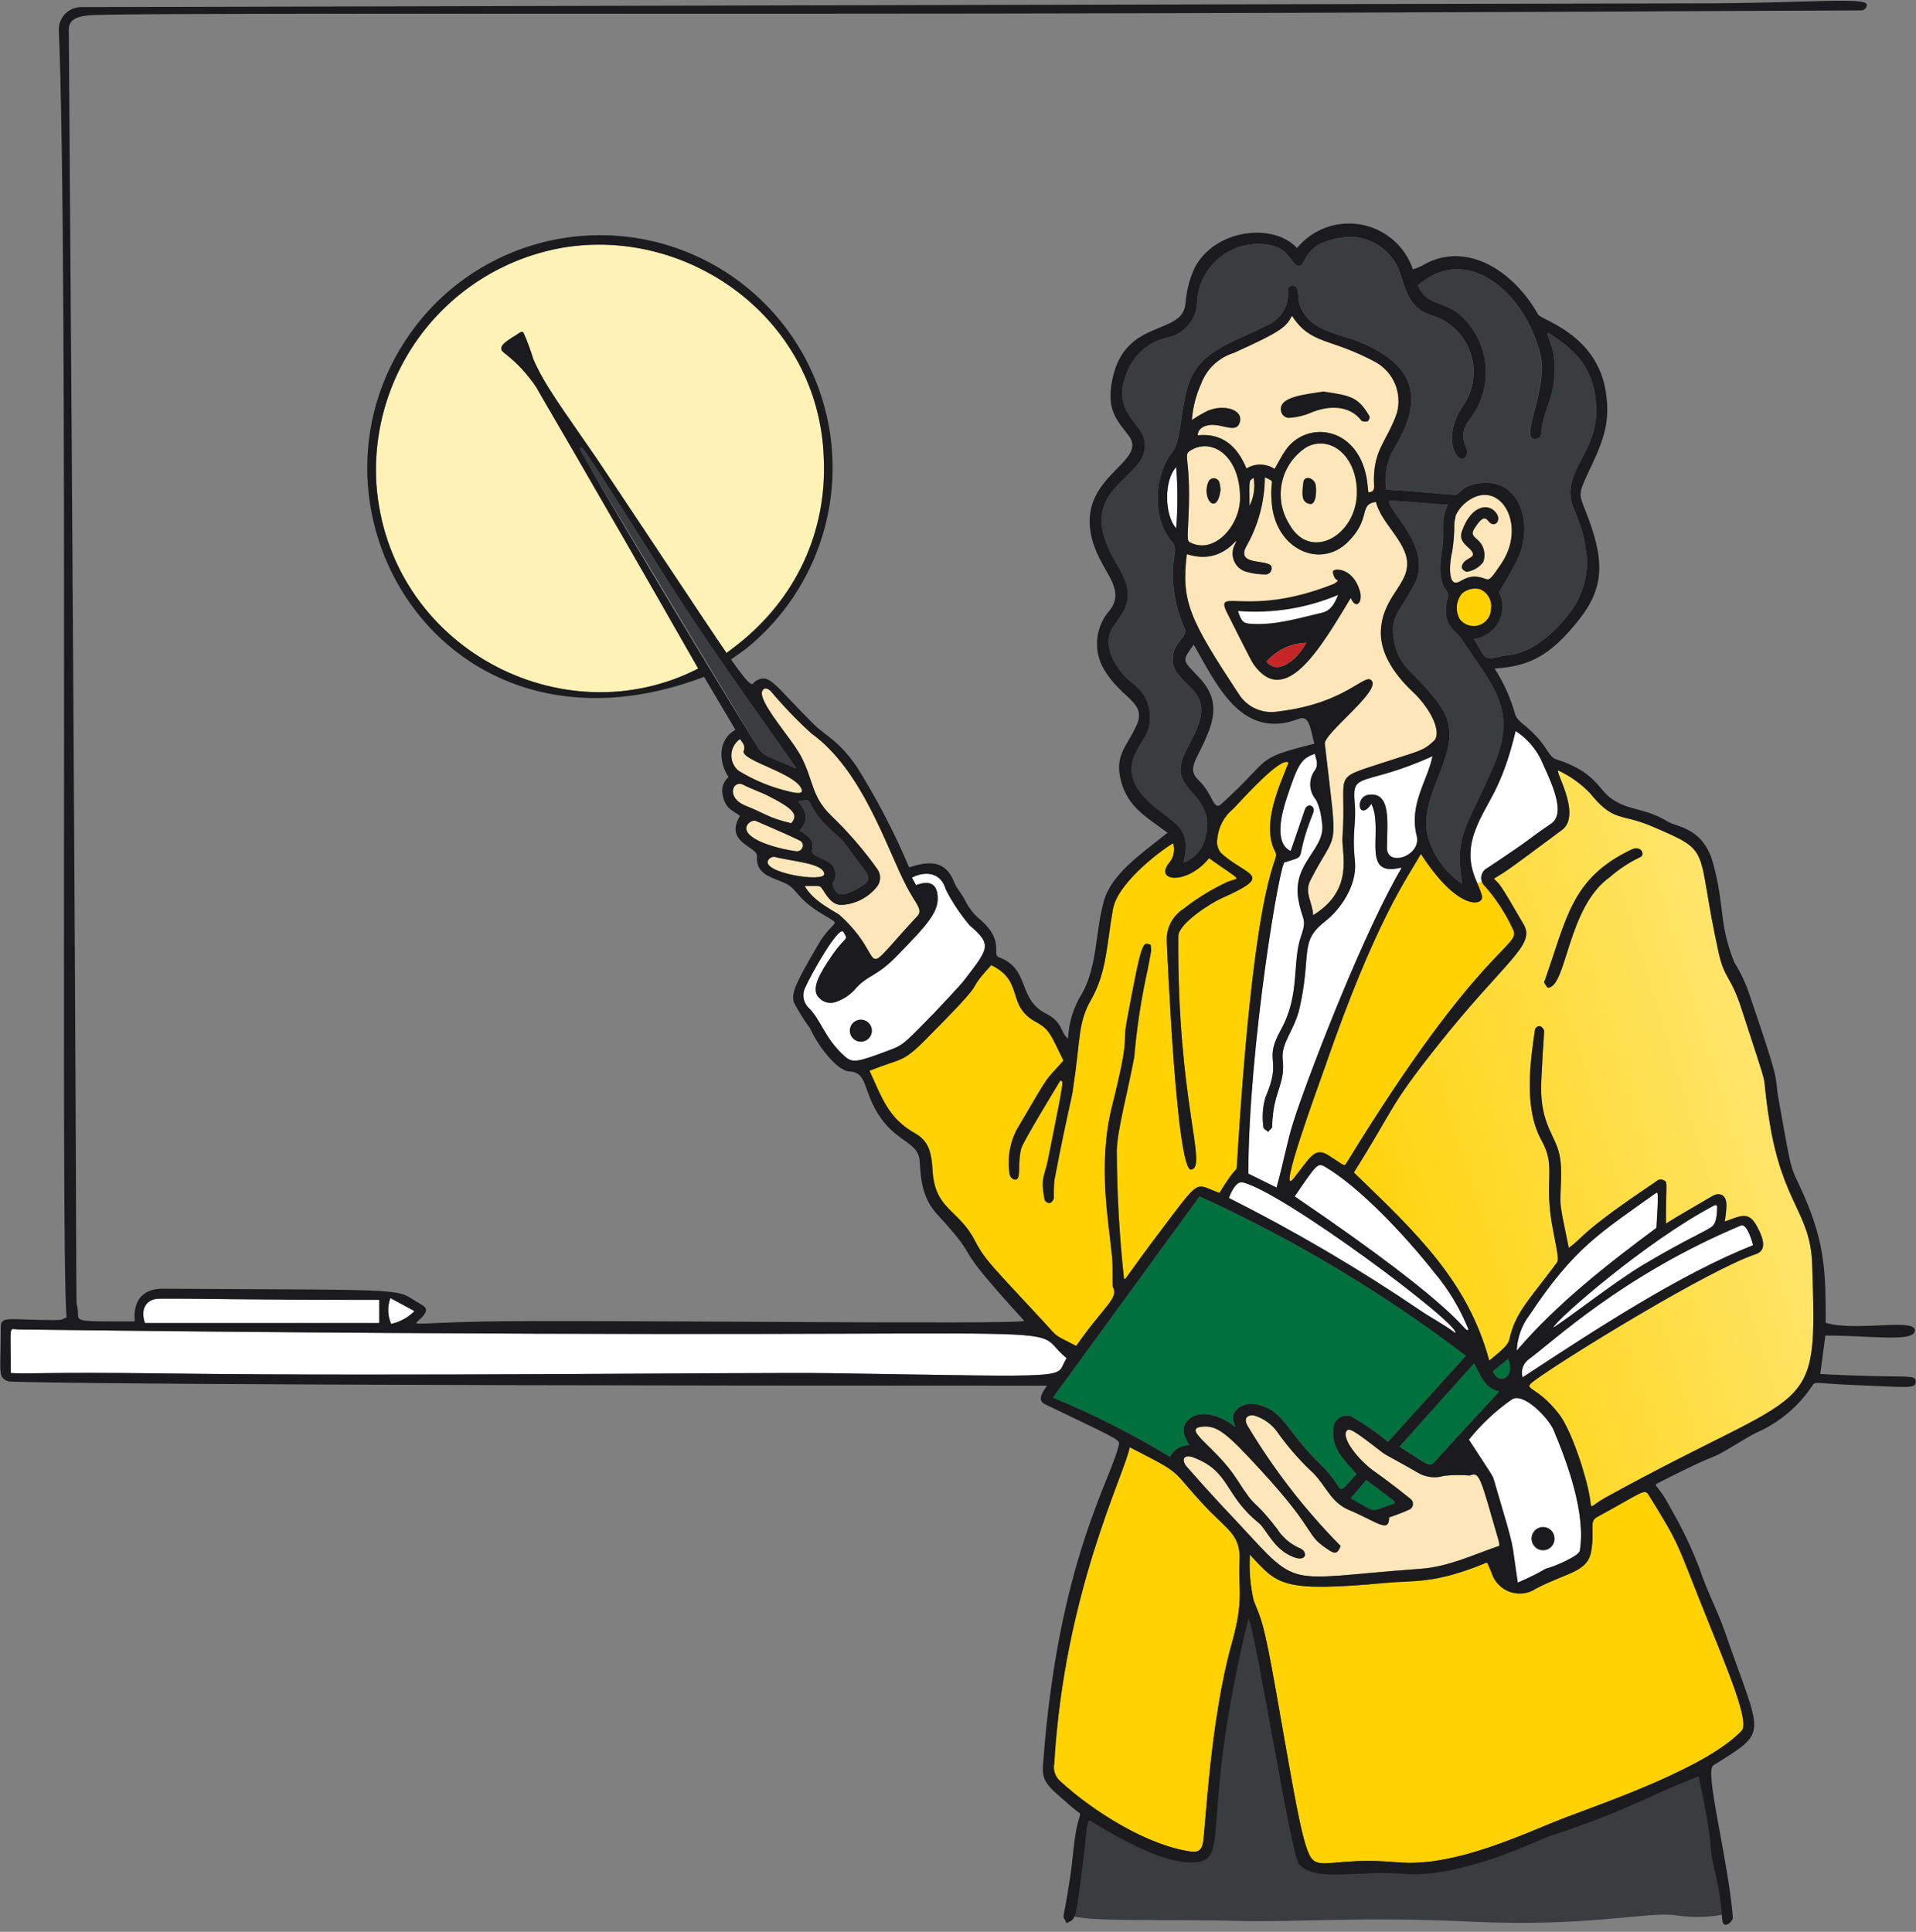 <svg width="240" height="242" viewBox="0 0 240 242" fill="none" xmlns="http://www.w3.org/2000/svg">
  <rect x="0" y="0" width="240" height="242" fill="#808080" stroke="none"/>
  <path d="M136.524 222.61C136.524 222.61 134.114 238.552 134.001 239.698C133.888 240.845 145.7 240.387 154.415 240.616C163.131 240.844 169.898 240.042 184.464 240.731C199.029 241.42 206.592 239.39 209.925 239.928C212.1 240.267 214.317 240.188 216.462 239.698C216.462 239.698 212.219 217.334 212.333 215.725C212.447 214.115 159.692 190.838 151.894 195.655C144.095 200.473 136.524 222.61 136.524 222.61Z" fill="#3B3C3F"/>
  <path d="M51.918 164.238C51.117 165.041 50.102 165.598 48.993 165.843C48.541 164.817 48.506 163.656 48.894 162.605L51.918 164.238Z" fill="white"/>
  <path d="M47.501 162.831V165.736H18.163C17.529 164.007 18.326 162.692 19.931 162.684C24.906 162.641 29.722 162.831 47.501 162.831Z" fill="white"/>
  <path d="M2.336 166.536C145.382 168.265 127.323 164.949 133.611 170.133C131.911 172.711 136.147 172.51 103.958 172.014C94.6 171.871 50.878 172.449 20.76 172.049C5.021 171.839 3.636 172.159 1.352 171.994C1.358 165.614 1.032 166.523 2.336 166.536Z" fill="white"/>
  <path d="M103.187 57.367C102.582 39.862 86.206 28.389 70.518 31.022C63.654 32.215 57.473 35.9 53.16 41.371C48.848 46.841 46.708 53.712 47.151 60.665C48.642 81.099 70.49 92.467 87.456 83.75C73.022 58.413 67.651 49.43 67.21 48.57C66.095 46.876 64.7 45.384 63.085 44.158C62.264 43.459 63.251 42.842 64.549 42.035C64.946 41.789 65.331 41.409 65.563 41.654C66.048 42.745 66.464 43.866 66.809 45.009C68.234 48.276 70.324 51.005 74.684 57.354C76.114 59.43 88.621 78.346 91.016 81.814C99.242 75.662 103.54 67.584 103.187 57.367Z" fill="#FFF2B7"/>
  <path d="M171.134 185.389C175.136 188.408 174.708 187.998 174.686 188.334C171.417 189.417 172.667 189.614 169.195 187.691L171.134 185.389Z" fill="#00703F"/>
  <path d="M188.916 170.215C189.893 172.625 187.647 173.614 187.013 171.765C187.659 171.236 188.256 170.753 188.916 170.215Z" fill="#00703F"/>
  <path d="M184.655 170.766C185.433 172.161 185.811 173.81 187.795 174.317C187.041 175.116 181.792 180.78 179.822 182.991C179.019 183.893 179.071 183.599 175.3 181.215L184.655 170.766Z" fill="#00703F"/>
  <path d="M183.628 169.842L173.861 180.632C172.449 179.437 170.926 178.38 169.313 177.476C169.072 177.375 168.81 177.333 168.549 177.352C168.289 177.372 168.037 177.453 167.813 177.589C167.591 177.726 167.404 177.913 167.267 178.135C167.131 178.359 167.05 178.611 167.029 178.871C166.783 181.472 168.12 182.578 169.925 184.659C167.008 187.781 168.828 186.742 165.438 183.48C160.987 179.198 160.852 176.551 157.223 175.899C155.681 175.621 153.917 176.804 154.596 178.28C154.992 179.141 154.544 178.51 153.545 177.962C149.827 175.923 147.632 178.181 148.426 179.948C148.576 180.282 148.752 180.605 148.976 181.049C148.477 181.037 147.986 181.167 147.559 181.424C147.132 181.681 146.787 182.055 146.565 182.502C141.867 179.661 136.961 177.181 131.888 175.081L150.258 149.873C162.089 155.269 173.282 161.967 183.628 169.842Z" fill="#00703F"/>
  <path d="M194.609 179.144C196.395 183.379 198.668 189.728 197.886 194.26C197.771 194.92 194.728 196.212 193.954 196.406C193.18 196.601 193.688 196.669 190.12 198.246C189.195 192.264 190.013 195.171 187.093 185.263C186.973 184.856 186.897 184.792 183.996 180.341C185.517 178.437 187.303 176.758 189.298 175.356C190.727 174.239 193.973 177.633 194.609 179.144ZM194.718 192.637C194.693 192.257 194.519 191.903 194.234 191.651C193.949 191.399 193.575 191.271 193.196 191.293C193.008 191.305 192.824 191.354 192.654 191.437C192.485 191.52 192.334 191.635 192.209 191.776C192.085 191.918 191.989 192.082 191.928 192.261C191.867 192.439 191.842 192.627 191.854 192.815C191.855 193.011 191.896 193.204 191.974 193.383C192.053 193.562 192.167 193.723 192.31 193.856C192.452 193.99 192.621 194.092 192.805 194.158C192.989 194.224 193.184 194.252 193.379 194.24C193.574 194.228 193.765 194.176 193.939 194.088C194.113 193.999 194.267 193.876 194.393 193.726C194.518 193.576 194.611 193.402 194.666 193.215C194.722 193.027 194.738 192.831 194.715 192.637H194.718Z" fill="white"/>
  <path d="M99.753 96.289C96.055 94.64 95.658 94.814 94.841 93.499C94.569 93.06 73.621 58.121 73.602 58.09C73.27 57.534 72.97 56.959 72.703 56.368C72.643 56.197 72.636 56.124 72.693 56.092C72.946 55.955 72.385 54.876 83.566 72.612C90.069 82.921 99.836 96.137 99.753 96.289Z" fill="#3B3C3F"/>
  <path d="M108.348 109.05C108.951 109.826 108.929 110.391 108.117 110.903C104.946 112.901 104.635 111.889 104.247 110.717C104.477 110.425 104.616 110.071 104.647 109.701C104.677 109.33 104.597 108.958 104.417 108.633C103.783 107.472 101.451 107.446 101.729 106.426C102.044 105.273 101.207 104.668 100.166 104.055C101.481 102.5 100.902 101.568 99.98 100.411C102.621 99.873 99.943 100.558 105.248 105.009C105.767 105.444 106.422 106.568 108.348 109.05Z" fill="#3B3C3F"/>
  <path d="M121.465 115.926C124.342 118.378 123.838 118.804 120.719 122.868C120.288 123.43 117.336 126.567 117.014 126.896C113.564 130.413 113.196 130.868 111.78 131.407C107.448 133.056 106.833 133.224 105.834 132.344C103.316 130.124 102.878 127.846 101.378 126.336C101.01 126.011 100.762 125.572 100.673 125.089C100.584 124.606 100.659 124.108 100.885 123.672C101.503 122.221 105.106 115.808 105.645 116.75C106.337 117.966 106.018 116.969 103.948 120.095C103.046 121.456 101.456 123.795 102.527 124.915C102.786 125.236 103.14 125.465 103.538 125.571C103.936 125.676 104.357 125.652 104.74 125.503C105.583 125.207 106.347 124.722 106.972 124.083C108.588 122.115 109.689 122.47 112.264 119.837C116.496 115.51 117.728 114.059 117.416 111.954C117.237 110.748 116.408 110.248 114.743 110.888L114.223 109.936C115.918 109.085 117.856 109.246 118.48 111.458C119.305 113.054 120.307 114.553 121.465 115.926ZM107.892 130.485C108.091 130.48 108.285 130.432 108.463 130.344C108.641 130.256 108.798 130.131 108.923 129.977C109.048 129.823 109.138 129.644 109.187 129.452C109.236 129.26 109.243 129.059 109.208 128.864C109.172 128.669 109.095 128.484 108.981 128.322C108.867 128.159 108.72 128.024 108.549 127.924C108.377 127.823 108.187 127.762 107.989 127.742C107.792 127.723 107.593 127.747 107.405 127.811C107.228 127.872 107.066 127.968 106.927 128.093C106.788 128.219 106.677 128.371 106.599 128.541C106.5 128.754 106.458 128.988 106.477 129.222C106.495 129.456 106.573 129.681 106.703 129.876C106.833 130.071 107.011 130.229 107.22 130.336C107.429 130.442 107.662 130.493 107.896 130.484L107.892 130.485Z" fill="white"/>
  <path d="M157.042 59.859C157.248 61.057 157.064 62.29 156.517 63.376C156.515 60.094 156.375 60.267 157.042 59.859Z" fill="#FDE6B9"/>
  <path d="M147.338 58.512C147.527 61.066 147.527 63.63 147.338 66.185C145.851 64.569 145.777 60.138 147.338 58.512Z" fill="white"/>
  <path d="M226.991 158.387C227.626 178.198 227.366 173.073 201.081 187.608C199.041 188.736 199.401 189.285 199.146 187.625C198.754 185.073 196.877 179.195 195.289 177.141C192.201 173.148 190.349 174.29 192.486 172.745C196.4 169.913 214.12 159.035 219.917 157.108C221.041 156.734 221.282 155.676 219.917 153.347C218.947 151.698 217.839 152.378 216.045 153.016C216.155 152.382 216.226 151.742 216.254 151.098C216.31 149.386 215.135 149.443 214.529 149.801C210.962 151.898 210.645 152.052 208.679 153.266C208.679 148.299 208.877 148.13 208.537 147.922C207.877 147.515 207.639 147.871 207.15 148.2C197.757 154.509 198.423 154.968 196.503 156.312C195.841 153.056 195.631 152.104 195.499 151.078C195.283 149.404 195.96 146.179 195.097 143.798C194.293 141.581 192.843 140.044 193.068 135.338C193.342 129.481 193.508 129.182 193.356 128.945C192.817 128.105 192.298 128.798 192.274 128.961C191.671 133.071 190.842 138.82 193.112 142.898C194.988 146.269 193.313 147.77 194.507 153.955C195.22 157.633 195.269 157.83 194.941 158.268C191.344 163.088 189.812 164.429 189.049 167.824C188.869 168.626 187.591 169.548 186.548 170.436C183.852 160.513 177.534 154.537 169.587 146.874C174.902 138.406 173.828 138.85 180.116 130.93C188.524 120.333 192.382 118.431 190.862 115.809C187.539 110.069 187.975 111.003 187.134 110.059C188.9 108.943 187.617 109.959 195.653 103.97C198.301 101.996 194.344 95.969 195.3 96.562C196.731 97.255 198.03 98.191 199.14 99.329C202.169 103.081 202.973 101.813 206.956 103.526C214.727 106.867 212.292 105.856 215.284 119.359C216.029 122.728 216.787 122.157 218.155 126.407C222.161 138.838 220.4 132.603 221.632 140.391C223.274 150.823 226.78 151.844 226.991 158.387Z" fill="url(#paint0_linear_3901_17126)"/>
  <path d="M218.055 153.521C218.681 153.259 219.273 154.712 219.59 155.983C210.541 159.565 199.91 166.491 190.729 172.533C190.61 172.137 190.613 171.715 190.738 171.322C190.863 170.928 191.103 170.581 191.428 170.326C194.58 168.021 203.238 159.749 218.055 153.521Z" fill="white"/>
  <path d="M213.587 202.156C216.481 209.356 219.182 215.749 218.153 216.812C213.811 221.325 202.122 225.403 196.261 227.613C191.383 229.449 182.408 233.945 175.11 233.288C166.866 232.544 165.039 234.566 163.98 232.286C162.965 230.105 162.064 224.527 159.884 212.157C158.25 202.889 157.974 202.875 157.038 200.511C156.6 198.622 156.44 196.68 156.563 194.746C160.073 198.505 160.384 199.492 173.744 198.27C177.072 197.965 179.638 198.427 185.861 195.889C186.381 195.677 186.194 195.536 186.827 196.995C187.079 197.827 187.616 198.545 188.344 199.02C189.073 199.496 189.945 199.699 190.809 199.594C191.381 199.524 191.929 199.321 192.408 199C196.155 197.009 198.859 196.971 199.311 194.356C199.8 191.531 199.011 190.608 200.045 190.044C205.938 186.833 205.982 186.416 206.539 187.314C210.537 193.744 209.985 193.199 213.587 202.156Z" fill="#FFD200"/>
  <path d="M215.097 151.169C215.073 152.289 214.976 153.198 214.474 153.616C213.7 154.25 211.395 155.125 205.908 158.388C202.207 160.587 196.372 165.209 194.546 166.309C194.885 165.35 206.389 155.332 214.782 150.975C214.832 150.949 214.89 150.944 214.944 150.961C214.997 150.977 215.043 151.013 215.07 151.062C215.088 151.095 215.097 151.132 215.097 151.169Z" fill="white"/>
  <path d="M207.324 149.51C207.713 149.231 207.762 149.114 207.484 153.804C201.415 158.326 195.066 163.24 189.99 169.186C190.056 167.547 190.63 165.968 191.632 164.669C197.22 156.261 200.366 154.509 207.324 149.51Z" fill="white"/>
  <path d="M199.858 49.846C200.746 56.917 194.901 58.979 197.281 64.111C198.113 65.975 198.622 67.968 198.784 70.004C198.841 71.489 198.574 72.968 198.004 74.34C197.163 76.75 192.984 81.697 188.998 82.038C188.08 82.117 187.255 82.418 186.832 82.44C185.726 82.491 185.736 81.794 184.602 80.007C185.584 79.898 186.492 79.433 187.154 78.7C187.816 77.967 188.187 77.017 188.196 76.029C188.202 75.375 188.05 74.728 187.752 74.145C188.677 72.71 189.51 71.218 190.246 69.678C192.079 65.16 190.172 59.987 185.535 60.492C182.92 60.777 182.963 61.985 182.181 61.975C172.287 61.12 176.043 61.536 173.629 61.301C173.398 59.781 173.619 58.227 174.263 56.831C175.278 54.832 179.749 48.779 173.552 44.545C169.366 41.687 165.852 42.207 163.727 39.774C162.205 38.026 162.853 36.953 162.436 36.079C162.383 35.96 162.292 35.862 162.177 35.8C162.063 35.739 161.931 35.717 161.802 35.738C161.674 35.759 161.556 35.823 161.467 35.918C161.378 36.014 161.324 36.136 161.312 36.266C161.416 37.103 161.269 37.953 160.89 38.707C160.511 39.461 159.916 40.085 159.181 40.501C153.529 43.377 149.745 43.959 148.544 49.314C147.794 52.662 147.827 55.403 146.889 56.566C144.518 59.509 144.276 64.938 146.818 67.865C146.981 68.054 147.096 68.28 147.154 68.523C147.211 68.765 147.209 69.019 147.149 69.261C146.625 72.421 147.042 75.666 148.35 78.59C148.984 79.776 146.977 80.275 146.91 82.437C146.866 83.843 147.527 84.509 149.275 86.243C151.909 88.863 149.545 91.793 148.288 94.627C146.228 99.267 152.559 99.218 150.951 105.059C150.773 105.737 150.434 106.362 149.963 106.881C149.492 107.4 148.904 107.799 148.247 108.044C149.24 103.758 147.326 103.321 144.558 101.038C139.275 96.678 142.856 93.648 143.686 91.736C144.114 90.656 144.166 89.463 143.833 88.349C143.5 87.236 142.802 86.267 141.852 85.598C139.688 83.905 137.875 80.739 139.435 78.481C140.734 76.599 142.304 75.041 140.307 71.439C138.815 68.748 136.248 65.007 139.6 61.191C141.647 58.861 143.556 57.865 143.391 55.502C143.199 52.738 138.516 51.592 141.576 45.707C142.095 44.803 142.803 44.023 143.652 43.42C144.502 42.817 145.472 42.406 146.495 42.215C147.447 41.957 148.292 41.403 148.908 40.633C149.524 39.863 149.878 38.916 149.92 37.931C149.988 36.223 150.624 34.587 151.727 33.281C152.83 31.976 154.336 31.075 156.009 30.722C157.118 30.489 158.266 30.505 159.369 30.768C161.652 31.338 161.733 33.263 162.692 33.305C163.565 33.34 163.187 31.079 166.343 30.16C167.415 29.796 168.545 29.634 169.676 29.682C171.016 29.822 172.283 30.358 173.317 31.222C174.35 32.085 175.103 33.237 175.478 34.53C176.428 38.017 177.602 39.011 179.596 39.583C180.667 39.956 181.638 40.57 182.435 41.376C183.232 42.183 183.834 43.161 184.195 44.237C184.554 45.312 184.662 46.456 184.512 47.58C184.361 48.703 183.955 49.778 183.325 50.721C180.027 55.474 183.244 59.127 183.771 56.723C183.898 56.116 182.376 54.663 184.068 52.529C185.489 50.705 186.203 48.43 186.081 46.122C185.959 43.814 185.008 41.628 183.404 39.964C181.262 37.594 178.661 38.484 177.597 35.742C183.305 30.659 190.473 35.848 192.828 43.894C194.183 48.519 190.291 54.784 192.194 54.99C192.361 55.009 192.53 54.972 192.674 54.886C192.818 54.8 192.931 54.669 192.994 54.514C193.036 54.41 193.055 54.299 193.049 54.188C193.135 52.109 194.262 50.304 194.553 48.291C195.246 43.519 193.503 42.216 193.919 41.695C197.241 43.728 199.367 45.912 199.858 49.846Z" fill="#3B3C3F"/>
  <path d="M192.971 95.026C194.214 97.806 196.284 101.826 194.28 103.189C190.588 105.701 192.767 104.438 186.289 108.739C185.984 108.903 185.75 109.173 185.63 109.497C185.51 109.822 185.513 110.179 185.637 110.502L185.033 110.607C184.531 109.587 184.251 108.471 184.21 107.335C184.169 106.198 184.368 105.066 184.794 104.011C186.128 100.451 188.044 99.156 189.852 91.57C191.172 92.433 192.247 93.624 192.971 95.026Z" fill="white"/>
  <path d="M189.471 116.318C190.774 118.638 185.805 117.697 168.659 145.689C168.359 146.18 168.495 146.038 166.388 144.71C164.65 143.614 164.104 145.034 162.052 147.604C159.85 150.363 165.359 135.427 165.844 134.018C172.353 115.129 176.344 109.905 177.988 106.967C182.728 114.331 185.979 113.47 185.631 112.193C185.476 111.649 185.277 111.12 185.035 110.609L185.639 110.503C185.72 110.681 185.836 110.843 185.976 110.979C187.395 112.579 188.572 114.378 189.471 116.318Z" fill="#FFD200"/>
  <path d="M184.231 62.51C188.072 60.211 191.295 65.919 188.007 70.676C186.897 72.281 186.636 72.733 186.121 72.532C184.058 71.721 183.272 72.765 182.526 72.968C181.336 73.29 181.576 70.274 181.913 69.062C182.095 67.894 182.182 66.713 182.176 65.531C182.209 65.197 182.303 64.874 182.352 64.545C182.761 63.694 183.415 62.985 184.231 62.51Z" fill="#FDE6B9"/>
  <path d="M187.717 192.98C187.765 193.192 187.797 193.406 187.815 193.623C184.543 194.746 181.434 196.252 177.958 196.504C159.357 197.855 163.443 199.518 153.096 188.65C151.599 187.04 150.126 185.408 148.677 183.755C147.889 182.847 148.296 182.119 149.488 182.566C154.109 184.309 153.332 187.26 157.67 190.771C158.648 191.561 159.519 194.093 162.037 195.053C163.769 195.714 163.832 194.284 162.753 193.911C161.594 193.395 160.616 192.544 159.943 191.468C156.587 187.176 157.681 189.583 154.903 185.262C152.299 181.21 147.969 178.993 150.56 178.717C152.502 178.508 153.731 179.604 157.86 184.087C165.378 192.26 163.285 192.162 166.576 194.25C167.272 194.693 167.59 194.556 167.934 193.664C163.445 189.118 159.522 184.047 156.249 178.56C155.634 177.41 156.603 177.215 157.071 177.307C158.308 177.668 159.379 178.451 160.098 179.521C161.403 181.347 162.891 183.037 164.537 184.563C166.219 186.32 166.737 188.201 168.977 189.15C172.625 190.696 173.975 192.091 174.009 190.076C174.897 189.788 175.767 189.449 176.616 189.061C176.794 188.951 176.922 188.775 176.972 188.572C177.021 188.368 176.988 188.153 176.879 187.974C176.657 187.61 172.876 184.822 172.177 184.331C170.074 182.857 167.801 179.891 168.796 179.13C169.22 178.803 171.085 180.386 173.315 182.059C173.594 182.268 175.962 183.504 177.635 184.496C178.123 184.779 178.663 184.959 179.224 185.023C179.784 185.087 180.351 185.035 180.89 184.869C181.96 184.755 183.038 184.743 184.11 184.832C185.367 184.284 185.434 185.127 187.717 192.98Z" fill="#FDE6B9"/>
  <path d="M182.959 79.847C186.971 85.958 190.155 88.771 187.113 95.904C183.815 103.641 182.096 104.495 183.181 110.736C181.273 109.447 179.826 107.584 179.049 105.416C176.939 99.423 184.25 93.992 180.452 88.476C177.327 83.939 174.972 83.955 174.517 79.43C174.281 77.095 175.543 76.306 177.181 73.169C179.62 68.485 173.454 63.715 174.039 62.685L181.349 63.226C180.351 65.499 181.074 66.425 180.623 68.991C179.779 73.811 181.625 73.739 181.384 74.798C180.341 78.152 182.501 79.15 182.959 79.847Z" fill="#3B3C3F"/>
  <path d="M186.768 76.282C186.761 76.733 186.615 77.17 186.349 77.534C186.083 77.898 185.71 78.171 185.283 78.314C184.855 78.457 184.394 78.464 183.962 78.334C183.531 78.204 183.15 77.943 182.873 77.587C182.578 77.087 182.443 76.508 182.489 75.928C182.534 75.349 182.757 74.798 183.127 74.35C183.429 74.085 183.79 73.897 184.18 73.8C184.57 73.704 184.978 73.702 185.368 73.796C185.845 73.995 186.242 74.348 186.495 74.798C186.748 75.249 186.844 75.771 186.768 76.282Z" fill="#FFD200"/>
  <path d="M183.96 166.559C183.205 167.008 184.475 165.009 162.171 149.869C164.975 145.762 165.067 145.615 166.015 146.178C170.262 148.696 175.849 154.569 179.642 159.37C181.459 161.518 182.917 163.946 183.96 166.559Z" fill="white"/>
  <path d="M182.303 166.975C180.722 165.802 179.349 165.144 177.855 164.114C170.194 158.916 162.203 154.222 153.933 150.061C154.282 149.166 154.85 148.004 155.615 148.101C160.595 149.197 183.073 166.016 182.303 166.975Z" fill="white"/>
  <path d="M177.444 87.131C179.779 89.629 180.46 92.018 179.619 92.806C178.216 94.12 177.843 94.022 173.035 95.604C166.625 97.713 168.737 96.678 168.162 104.906C168.022 106.916 169.718 111.436 164.484 114.643C164.457 113.159 163.356 111.83 164.116 110.331C167.639 103.39 167.6 107.643 165.953 93.167C165.811 91.919 172.676 86.786 171.883 85.366C171.109 83.981 168.882 88.114 160.024 89.136C159.099 89.286 158.15 89.162 157.294 88.781C156.438 88.4 155.712 87.777 155.204 86.99C149.047 77.63 147.928 75.405 148.666 69.412C153.507 71.011 155.431 66.395 154.708 68.177C154.431 68.673 154.34 69.252 154.452 69.809C154.563 70.366 154.87 70.865 155.317 71.215C155.614 71.446 155.961 71.605 156.332 71.676C157.004 71.854 157.696 71.947 158.392 71.952C158.506 71.971 158.623 71.965 158.735 71.932C158.847 71.9 158.95 71.844 159.037 71.766C159.124 71.689 159.192 71.594 159.237 71.487C159.283 71.38 159.304 71.264 159.298 71.148C159.382 69.887 154.784 71.055 156.089 68.51C157.613 65.852 158.424 62.845 158.446 59.782C159.978 60.549 158.991 59.7 159.326 63.171C159.877 68.879 165.391 71.242 168.773 67.963C171.868 64.964 170.111 63.186 172.36 62.871C172.983 65.481 176.183 67.848 176.272 70.496C176.367 73.294 173.277 74.734 172.988 78.831C172.679 83.072 176.844 86.485 177.444 87.131Z" fill="#FDE6B9"/>
  <path d="M172.391 45.416C173.449 46.033 174.276 46.979 174.746 48.11C175.216 49.241 175.302 50.495 174.993 51.679C173.724 55.411 171.876 56.318 172.118 60.834C172.149 61.397 171.962 61.652 171.395 61.665C171.322 61.044 171.281 60.416 171.167 59.808C169.951 53.347 163.651 52.652 161.035 56.383C160.527 57.108 160.134 57.913 159.653 58.741C159.133 58.396 158.526 58.208 157.902 58.197C157.279 58.187 156.665 58.355 156.135 58.682C154.983 55.929 153.157 54.221 150.014 54.531C150.07 53.486 151.208 53.161 152.086 53.228C153.528 53.337 154.841 54.136 155.257 53.007C155.883 51.301 153.292 50.582 151.242 51.473C150.569 51.811 149.918 52.193 149.292 52.614C149.409 51.045 149.801 49.509 150.448 48.076C150.789 47.161 151.336 46.336 152.046 45.665C152.756 44.995 153.611 44.496 154.544 44.208C160.728 41.425 161.111 40.898 161.826 39.56C164.282 43.277 166.527 42.227 172.391 45.416Z" fill="#FDE6B9"/>
  <path d="M169.968 61.614C170.014 67.068 164.088 70.462 161.47 65.612C160.5 64.043 160.187 62.155 160.598 60.358C161.01 58.56 162.113 56.996 163.669 56.006C166.595 54.468 169.93 57.031 169.968 61.614ZM164.09 63.136C164.965 63.287 164.939 61.002 164.75 60.558C164.421 59.788 163.363 59.584 163.261 60.422C163.065 62.001 163.021 62.947 164.09 63.129V63.136Z" fill="#FDE6B9"/>
  <path d="M167.613 74.531C167.156 75.62 166.725 76.491 165.561 76.763C162.655 77.435 159.788 78.333 156.747 78.144C155.733 78.08 155.521 77.898 155.072 76.542C159.353 76.888 163.654 76.198 167.613 74.531Z" fill="white"/>
  <path d="M179.439 94.725C170.56 98.719 169.451 96.466 169.69 100.48C169.903 104.076 169.309 103.778 169.719 107.904C170.043 111.134 167.57 114.187 166.07 115.338C162.661 117.952 164.34 119.348 162.791 126.246C162.172 129.006 160.44 130.638 160.665 132.685C160.981 135.562 159.82 136.435 159.461 139.488C159.191 141.791 159.635 140.883 158.841 141.771C158.637 141.584 158.256 141.398 158.255 141.21C158.072 139.955 158.158 138.675 158.508 137.456C160.709 132.374 158.143 133.159 160.453 128.971C162.907 124.522 161.796 120.569 162.99 117.197C163.773 114.98 163.063 115.277 162.622 112.607C161.852 107.949 166.211 106.358 165.581 102.966C165.481 102.427 165.413 101.853 165.286 101.317C165.204 100.908 165.048 100.518 164.827 100.164C164.394 99.655 164.146 99.015 164.123 98.347C164.1 97.679 164.303 97.023 164.7 96.486C165.198 95.781 164.867 95.137 164.683 94.426C163.008 95.042 162.621 95.567 161.184 99.927C160.549 101.83 159.535 105.592 161.659 106.599C161.927 105.863 161.568 106.923 163.435 101.457C163.704 100.67 164.45 100.807 164.544 101.359C164.567 101.519 164.546 101.683 164.484 101.832C161.929 108.15 164.063 107.004 160.95 108.007C160.426 107.174 156.365 131.25 156.365 147.011L159.901 148.759C160.916 144.993 161.196 143.119 161.998 140.566C163.43 135.999 169.85 119.036 174.868 109.923C175.748 108.326 175.795 108.692 174.7 108.827C170.625 109.334 173.305 103.845 171.783 100.697C170.182 102.993 169.667 99.816 171.41 99.555C174.283 99.136 173.758 103.026 173.727 106.192C173.705 108.665 178.083 107.219 177.454 104.695C176.47 100.746 178.753 97.945 179.439 94.725Z" fill="white"/>
  <path d="M154.517 101.276C155.567 100.192 160.435 94.7 161.388 95.535C160.337 98.308 157.923 103.26 159.717 106.674C160.478 108.135 157.274 106.848 154.932 145.938C154.871 146.952 155.04 145.66 152.738 149.438C149.701 148.327 150.445 147.481 146.045 153.287C140.418 160.714 141.079 160.309 140.782 160.165C140.203 154.814 139.903 149.437 139.884 144.055C139.924 141.686 141.387 136.159 142.07 132.431C142.383 128.739 142.945 125.071 143.752 121.455C144.318 118.434 144.196 119.426 144.132 118.352C143.118 118.005 143.064 117.532 141.135 127.898C140.532 131.13 141.623 129.238 139.284 138.577C137.443 145.934 138.895 153.15 139.296 157.501C139.423 158.925 139.303 161.059 139.387 161.211C140.171 162.628 138.296 163.58 134.802 168.6C131.893 167.084 132.653 167.683 130.816 165.682C124.363 158.668 123.437 157.959 122.094 155.376C120.014 151.377 117.077 151.587 116.803 146.511C116.693 144.481 116.333 142.936 114.69 142.013C111.251 140.077 110.504 137.573 108.917 134.129C112.977 132.516 113.008 133.176 115.88 130.291C124.776 121.36 120.298 125.125 124.163 120.905C128.367 122.951 125.963 125.966 129.767 128.029C131.543 128.993 131.61 129.662 133.207 132.86C130.619 135.805 131.901 133.782 127.3 141.597C126.433 143.328 126.146 145.292 126.481 147.198C126.521 147.33 126.593 147.45 126.69 147.548C126.787 147.645 126.906 147.718 127.037 147.76C128.036 147.976 127.379 145.858 127.925 143.846C128.15 143.023 132.374 136.085 132.808 135.371C133.2 135.521 133.442 134.457 131.285 145.19C130.826 147.474 130.313 147.427 130.84 150.293C130.869 150.451 131.567 151.226 132.01 150.12C131.987 149.36 132.008 148.601 132.073 147.844C133.849 138.638 134.138 138.204 134.393 136.509C135.391 129.903 135.003 128.151 136.669 125.236C138.632 121.803 138.616 118.35 139.401 113.917C140.035 110.333 146.181 106.01 146.951 105.642C147.084 106.083 147.099 106.55 146.995 106.998C146.891 107.446 146.671 107.858 146.357 108.195C144.656 110.496 148.767 110.822 151.441 107.508C155.801 110.614 155.323 109.833 153.749 110.473C151.797 111.379 149.957 112.507 148.265 113.835C147.553 114.282 146.98 114.918 146.607 115.671C146.235 116.424 146.079 117.266 146.157 118.103C146.242 119.929 147.383 146.787 149.201 146.516C151.321 146.194 147.451 138.082 147.593 117.287C147.604 115.666 151.744 113.101 152.953 112.557C159.803 109.506 156.251 109.842 152.987 106.9C152.766 106.655 152.605 106.362 152.517 106.044C152.429 105.726 152.416 105.392 152.48 105.068C152.547 104.331 152.762 103.616 153.112 102.965C153.462 102.313 153.94 101.739 154.517 101.276Z" fill="#FFD200"/>
  <path d="M158.64 82.874C159.264 82.157 160.031 81.578 160.89 81.172C161.75 80.766 162.685 80.543 163.635 80.518C162.527 82.564 160.067 84.688 158.64 82.874Z" fill="#C72527"/>
  <path d="M149.45 56.255C151.955 54.972 155.34 57.183 155.333 62.374C155.333 65.778 152.252 69.326 149.3 68.058C148.635 67.773 148.742 67.868 148.884 64.507C149.221 56.611 147.908 57.043 149.45 56.255ZM152.884 61.413C152.871 61.058 152.815 60.703 152.719 60.36C152.667 60.236 152.582 60.128 152.472 60.048C152.363 59.969 152.234 59.921 152.1 59.91C151.965 59.899 151.83 59.925 151.709 59.985C151.589 60.045 151.487 60.138 151.415 60.252C150.407 62.346 152.395 64.797 152.884 61.413Z" fill="#FDE6B9"/>
  <path d="M150.932 188.673C153.895 191.831 155.498 192.245 155.26 195.87C155.078 198.661 155.871 200.287 154.321 205.778C151.594 215.442 151.023 228.828 150.696 230.793C150.547 231.681 150.144 232.073 149.271 231.958C143.866 231.243 137.064 227.039 132.799 223.116C132.492 222.847 132.263 222.5 132.133 222.113C132.003 221.726 131.978 221.311 132.061 220.911C133.317 199.403 140.981 184.422 141.507 181.293C148.57 184.911 146.408 183.853 150.932 188.673Z" fill="#FFD200"/>
  <path d="M113.513 110.951C114.693 113.234 115.662 113.949 114.921 114.746C106.955 123.314 111.611 120.415 105.168 114.619C104.783 114.275 101.866 112.961 100.804 110.994C102.763 110.994 102.669 110.913 102.961 111.306C103.453 111.965 104.116 113.475 105.532 113.356C106.339 113.297 107.125 113.078 107.846 112.711C108.567 112.344 109.208 111.837 109.73 111.22C110.021 110.918 110.201 110.526 110.239 110.109C110.276 109.692 110.17 109.274 109.938 108.925C108.182 106.454 106.194 104.157 103.999 102.065C101.602 99.655 101.927 97.78 100.313 94.692C99.179 92.522 94.754 87.715 95.512 86.496C95.846 85.961 96.4 86.424 96.571 86.609C98.134 88.466 99.818 90.219 101.612 91.854C108.038 96.48 110.991 106.057 113.513 110.951Z" fill="#FDE6B9"/>
  <path d="M103.249 109.455C103.403 110.65 94.931 109.281 96.307 107.637C96.396 107.533 96.508 107.452 96.634 107.4C96.76 107.349 96.897 107.328 97.033 107.339C99.392 107.955 103.074 108.109 103.249 109.455Z" fill="#FDE6B9"/>
  <path d="M99.599 106.616C98.077 106.425 94.107 105.496 93.541 104.071C93.229 103.284 94.229 102.626 94.709 102.852C95.285 103.121 98.388 104.411 100.202 105.305C100.356 105.396 100.471 105.542 100.525 105.713C100.579 105.884 100.567 106.069 100.492 106.232C100.417 106.395 100.284 106.525 100.119 106.596C99.954 106.667 99.769 106.674 99.599 106.616Z" fill="#FDE6B9"/>
  <path d="M100.434 98.928C100.666 99.689 99.083 99.233 97.962 98.928C96.041 98.398 94.205 97.6 92.508 96.558C92.21 96.312 91.974 96 91.818 95.648C91.662 95.295 91.59 94.911 91.608 94.526C91.626 94.141 91.733 93.765 91.921 93.428C92.109 93.091 92.373 92.803 92.692 92.586C93.011 93.046 93.408 93.407 93.163 94.061C92.713 95.267 99.817 96.883 100.434 98.928Z" fill="#FDE6B9"/>
  <path d="M95.978 99.577C99.472 101.328 100.053 102.059 99.102 103.128C96.108 102.398 96.164 102.044 93.428 100.948C90.798 99.894 91.84 97.575 93.153 98.336C93.62 98.605 95.581 99.377 95.978 99.577Z" fill="#FDE6B9"/>
  <path d="M228.011 172.117L228.645 167.297C234.465 167.297 239.772 168.185 239.862 166.663C239.956 165.073 232.243 166.847 228.687 165.696C228.687 159.691 228.663 155.952 226.009 149.854C224.17 145.629 224.629 148.033 222.814 137.848C222.131 134.01 223.3 136.812 219.16 124.645C218.692 123.22 218.053 121.857 217.257 120.586C215.254 115.581 216.108 113.798 214.601 108.193C213.377 103.643 210.003 103.598 208.959 102.952C206.024 101.133 204.216 101.654 201.928 100.098C200.152 98.894 199.938 96.692 194.846 95.085C194.14 94.862 193.801 93.72 192.544 92.344C191.052 90.706 190.152 90.481 189.794 89.501C189.236 87.461 188.364 85.521 187.21 83.749C191.535 83.457 194.127 82.238 197.758 77.66C201.045 73.515 201.056 70.085 198.504 63.753C197.637 61.596 197.796 61.687 199.508 58.003C201.173 54.419 201.621 52.34 201.157 49.175C200.08 41.853 193.052 40.099 192.658 39.387C189.582 33.896 183.585 30.037 178.157 33.269C177.778 33.458 177.385 33.618 176.982 33.748C176.623 32.68 176.053 31.695 175.307 30.851C174.561 30.007 173.653 29.32 172.638 28.832C171.623 28.344 170.52 28.064 169.395 28.008C168.27 27.952 167.145 28.122 166.086 28.508C164.672 29.023 163.42 29.908 162.462 31.07C159.545 27.878 152.24 28.653 149.669 33.495C149.001 34.914 148.607 36.445 148.507 38.01C148.117 42.146 140.909 39.765 139.326 47.556C138.565 51.33 139.851 52.585 141.37 54.564C144.095 58.116 133.915 59.765 137.119 68.572C138.367 71.996 141.188 74.048 138.756 76.756C137.941 77.793 137.472 79.059 137.415 80.377C137.359 81.695 137.717 82.997 138.44 84.1C140.659 87.673 143.71 87.984 142.327 90.95C141.112 93.556 139.552 94.655 140.432 97.889C141.312 101.124 143.541 102.292 146.244 104.322C142.876 107.025 139.208 109.474 138.26 112.918C137.15 116.944 137.499 120.833 135.574 124.399C134.485 126.107 133.869 128.072 133.788 130.096C132.852 129.483 133.204 128.066 131.041 126.979C127.385 125.146 129.115 121.366 125.08 119.89C124.234 119.58 125.81 117.935 122.949 115.331C122.108 114.674 121.421 113.842 120.936 112.893C120.575 112.068 119.868 111.39 119.54 110.554C118.489 107.828 116.553 107.775 113.883 108.651C112.028 104.284 109.834 100.07 107.32 96.046C104.979 92.677 103.465 92.225 102.014 90.795C96.933 85.787 96.433 84.218 94.623 85.328C94.153 85.616 94.51 86.772 91.566 82.608C92.119 82.216 93.167 81.492 93.382 81.318C96.588 78.748 99.214 75.529 101.087 71.873C102.96 68.216 104.039 64.204 104.252 60.101C104.465 55.998 103.808 51.896 102.323 48.065C100.839 44.234 98.56 40.76 95.638 37.872C92.716 34.984 89.215 32.746 85.367 31.307C81.519 29.867 77.41 29.258 73.309 29.519C69.209 29.781 65.21 30.906 61.576 32.822C57.941 34.739 54.753 37.402 52.221 40.638C35.187 62.538 55.093 97.343 88.192 84.788L92.124 91.428C89.806 92.696 90.069 95.595 91.265 97.348C90.959 97.601 90.727 97.931 90.593 98.305C90.459 98.679 90.428 99.082 90.504 99.471C90.838 101.411 91.779 101.453 92.685 102.211C90.655 105.585 94.916 106.016 94.822 107.275C94.647 109.602 96.772 109.902 98.318 110.625C99.955 111.386 99.605 112.43 102.982 114.497C105.679 116.146 104.504 114.905 102.528 118.256C99.476 123.439 99.13 124.485 99.43 125.542C100.026 126.691 100.711 127.792 101.481 128.832C102.199 130.524 104.653 134.139 106.456 134.223C107.798 134.287 108.161 135.246 108.643 136.646C110.952 143.375 115.02 142.448 115.196 145.469C115.346 148.034 115.628 150.189 117.374 152.092C123.728 159.019 117.992 154.19 128.291 165.45C128.191 165.992 72.713 165.283 60.389 165.546C50.399 165.761 51.807 166.254 52.965 164.882C53.52 164.225 53.534 163.837 52.779 163.419C49.061 161.359 53.522 161.617 20.409 161.433C18.027 161.419 16.637 162.748 16.878 165.531C7.921 165.531 10.26 165.636 9.621 163.408C9.47 162.884 9.715 152.965 8.618 4.036C8.618 3.289 8.483 2.159 11.092 1.923C14.671 1.6 69.412 1.767 123.757 1.697C174.254 1.633 224.399 1.317 233.07 1.305C233.218 1.318 233.367 1.283 233.495 1.205C233.622 1.127 233.721 1.011 233.778 0.873C233.815 0.781 233.834 0.683 233.831 0.584C233.8 -0.425 225.658 0.439 212.533 0.42C205.624 0.411 11.455 0.888 10.244 0.888C9.513 0.872 8.805 1.14 8.268 1.636C7.731 2.131 7.407 2.816 7.364 3.546C8.633 33.342 7.529 157.409 8.345 165.02C7.482 165.361 8.218 165.394 4.868 165.338C1.05 165.274 0.096 164.915 0.099 166.236C0.111 171.915 -0.36 172.525 1.048 173.04C1.36 173.153 19.567 173.581 131.14 173.581C130.473 174.579 129.883 175.418 130.962 175.935C139.135 179.867 140.273 180.329 140.177 180.841C139.384 185.027 132.498 195.386 130.644 221.159C130.487 223.337 131.385 223.833 134.125 226.253C135.944 227.862 135.238 226.19 134.657 230.177C134.432 231.712 134.329 233.262 134.101 234.794C133.107 241.489 132.987 239.52 133.594 240.905C134.493 240.425 134.671 240.869 135.221 236.67C136.445 227.315 135.888 229.63 136.413 227.996C139.903 230.085 145.631 233.546 149.667 233.286C154.257 232.989 150.175 228.165 156.39 202.694C157.32 204.548 161.744 232.534 162.72 233.551C164.903 235.834 170.161 234.233 175.876 234.728C182.441 235.295 191.321 231.165 194.022 230.025C197.531 228.907 200.981 227.609 204.357 226.135C208.251 224.486 206.252 225.149 212.771 222.505C214.664 231.212 214.039 231.079 214.667 233.811C215.22 235.968 215.574 238.171 215.726 240.393C215.791 241.899 217.097 240.659 217.062 240.214C216.462 232.802 213.472 221.872 214.607 221.152C221.654 216.677 220.734 217.921 216.076 204.44C215.144 201.744 213.77 199.239 212.891 196.499C211.875 193.85 210.645 191.288 209.213 188.839C207.78 186.048 207.005 186.121 207.626 185.805C215.017 182.052 213.835 182.941 215.466 182.079C216.988 181.275 218.41 180.282 219.941 179.501C222.842 178.24 225.314 176.162 227.056 173.521C227.362 173.014 227.614 173.309 231.884 173.482C239.123 173.775 239.938 173.999 239.966 173.087C239.999 172.027 238.911 172.721 228.011 172.117ZM189.853 91.57C191.174 92.435 192.247 93.627 192.97 95.03C194.213 97.811 196.283 101.831 194.279 103.194C190.587 105.706 192.766 104.444 186.288 108.744C186.089 108.843 185.917 108.99 185.788 109.171C185.658 109.351 185.575 109.561 185.544 109.781C185.513 110.001 185.535 110.226 185.61 110.435C185.684 110.644 185.809 110.832 185.973 110.982C187.391 112.583 188.568 114.381 189.468 116.321C190.771 118.641 185.802 117.699 168.656 145.693C168.357 146.183 168.49 146.04 166.384 144.713C164.647 143.617 164.101 145.038 162.049 147.608C159.846 150.367 165.356 135.431 165.84 134.021C172.35 115.133 176.339 109.908 177.984 106.97C182.725 114.335 185.976 113.474 185.628 112.196C185.068 110.155 183.245 108.137 184.794 104.011C186.129 100.449 188.046 99.15 189.853 91.57ZM214.474 153.62C213.699 154.255 211.396 155.131 205.908 158.392C202.207 160.592 196.371 165.214 194.547 166.314C194.883 165.361 206.296 155.384 214.782 150.979C214.832 150.954 214.89 150.949 214.944 150.965C214.998 150.981 215.043 151.018 215.07 151.067C215.088 151.1 215.097 151.136 215.097 151.174C215.07 152.288 214.976 153.204 214.474 153.615V153.62ZM218.05 153.525C218.677 153.263 219.266 154.716 219.585 155.987C210.536 159.569 199.905 166.495 190.724 172.537C190.605 172.141 190.608 171.719 190.733 171.326C190.857 170.932 191.098 170.585 191.422 170.33C194.58 168.021 203.238 159.748 218.055 153.52L218.05 153.525ZM207.485 153.809C201.415 158.331 195.067 163.245 189.99 169.192C190.057 167.552 190.631 165.974 191.633 164.675C197.235 156.244 200.437 154.46 207.325 149.516C207.713 149.233 207.764 149.114 207.485 153.804V153.809ZM194.609 179.148C196.395 183.383 198.668 189.733 197.887 194.264C197.771 194.924 194.728 196.216 193.954 196.41C193.181 196.605 193.688 196.674 190.12 198.25C189.195 192.268 190.013 195.176 187.093 185.267C186.973 184.86 186.895 184.796 183.996 180.345C185.517 178.441 187.303 176.762 189.298 175.36C190.727 174.239 193.973 177.632 194.609 179.143V179.148ZM187.008 171.769C187.659 171.241 188.256 170.755 188.911 170.219C189.895 172.624 187.654 173.614 187.008 171.764V171.769ZM187.793 174.323C187.039 175.122 181.791 180.786 179.821 182.997C179.018 183.898 179.07 183.603 175.299 181.221L184.654 170.774C185.432 172.155 185.81 173.812 187.793 174.318V174.323ZM162.171 149.873C164.974 145.766 165.067 145.619 166.014 146.182C170.262 148.7 175.848 154.573 179.641 159.374C181.457 161.524 182.914 163.954 183.954 166.569C183.203 167.008 184.473 165.014 162.169 149.868L162.171 149.873ZM163.439 101.46C161.572 106.926 161.931 105.867 161.663 106.603C159.54 105.595 160.558 101.838 161.188 99.93C162.625 95.575 163.012 95.046 164.687 94.429C164.871 95.141 165.202 95.784 164.704 96.489C164.306 97.026 164.102 97.682 164.125 98.35C164.148 99.019 164.397 99.659 164.831 100.168C165.262 101.045 165.518 101.998 165.585 102.973C166.22 106.365 161.856 107.956 162.626 112.614C163.067 115.277 163.776 114.987 162.994 117.204C161.804 120.576 162.915 124.53 160.457 128.978C158.147 133.164 160.711 132.381 158.512 137.463C158.162 138.682 158.076 139.962 158.259 141.217C158.259 141.405 158.639 141.598 158.845 141.778C159.639 140.89 159.195 141.801 159.465 139.495C159.824 136.442 160.987 135.569 160.669 132.692C160.444 130.645 162.176 129.014 162.795 126.253C164.343 119.352 162.668 117.955 166.074 115.345C167.574 114.194 170.046 111.141 169.723 107.912C169.318 103.869 169.965 103.157 169.676 100.409C169.278 96.625 170.98 98.54 179.443 94.732C178.757 97.952 176.474 100.754 177.459 104.705C178.094 107.229 173.71 108.675 173.733 106.202C173.763 103.031 174.288 99.145 171.415 99.565C169.67 99.819 170.19 102.99 171.788 100.707C173.31 103.855 170.627 109.339 174.706 108.836C175.8 108.702 175.753 108.329 174.873 109.932C169.855 119.046 163.435 136.014 162.003 140.576C161.202 143.129 160.926 145.002 159.906 148.769L156.37 147.021C156.37 131.26 160.429 107.183 160.955 108.017C164.068 107.014 161.935 108.16 164.489 101.842C164.845 100.934 163.765 100.472 163.433 101.455L163.439 101.46ZM148.991 83.588C148.124 82.594 148.407 82.328 149.523 80.751C152.264 85.445 155.401 92.855 162.674 90.05C164.029 89.528 164.143 91.319 164.634 93.165C156.824 95.112 159.487 94.891 152.93 100.756C151.985 101.602 151.947 99.451 150.139 97.739C148.5 96.19 150.101 95.095 151.445 91.504C153.128 87.004 150.446 85.252 148.991 83.588ZM172.123 60.834C172.152 61.397 171.968 61.652 171.4 61.665C171.326 61.045 171.287 60.417 171.172 59.808C169.955 53.348 163.656 52.654 161.039 56.383C160.532 57.109 160.139 57.913 159.658 58.741C159.138 58.397 158.53 58.208 157.907 58.198C157.284 58.188 156.67 58.356 156.139 58.683C154.989 55.929 153.162 54.222 150.019 54.531C150.075 53.486 151.212 53.161 152.09 53.228C153.532 53.337 154.845 54.137 155.261 53.008C155.889 51.302 153.295 50.582 151.247 51.473C150.573 51.813 149.922 52.193 149.297 52.614C149.415 51.046 149.806 49.51 150.453 48.076C150.794 47.161 151.34 46.336 152.05 45.666C152.761 44.995 153.615 44.496 154.548 44.209C160.732 41.425 161.115 40.898 161.831 39.561C164.281 43.269 166.524 42.225 172.396 45.407C173.454 46.024 174.281 46.97 174.751 48.101C175.22 49.232 175.307 50.486 174.997 51.671C173.729 55.411 171.883 56.318 172.123 60.834ZM169.967 61.613C170.012 67.067 164.086 70.463 161.468 65.611C160.497 64.043 160.183 62.155 160.595 60.356C161.006 58.558 162.11 56.995 163.667 56.005C166.596 54.469 169.932 57.03 169.97 61.613H169.967ZM156.511 63.373C156.511 60.093 156.371 60.265 157.036 59.857C157.243 61.055 157.06 62.287 156.515 63.373H156.511ZM149.448 56.255C151.952 54.971 155.337 57.182 155.331 62.374C155.331 65.777 152.25 69.325 149.298 68.058C148.632 67.773 148.74 67.868 148.882 64.506C149.222 56.61 147.909 57.043 149.452 56.255H149.448ZM154.696 68.178C154.419 68.674 154.328 69.253 154.439 69.81C154.551 70.367 154.858 70.865 155.304 71.216C155.601 71.447 155.949 71.606 156.319 71.677C156.992 71.855 157.684 71.948 158.379 71.953C158.494 71.972 158.611 71.966 158.723 71.933C158.834 71.901 158.937 71.844 159.024 71.767C159.111 71.69 159.18 71.595 159.225 71.488C159.27 71.381 159.291 71.265 159.286 71.149C159.37 69.888 154.77 71.057 156.077 68.511C157.6 65.853 158.412 62.846 158.434 59.783C159.966 60.55 158.98 59.701 159.314 63.172C159.865 68.88 165.377 71.243 168.76 67.964C171.855 64.966 170.098 63.187 172.347 62.873C172.97 65.482 176.171 67.849 176.259 70.497C176.355 73.295 173.265 74.736 172.975 78.832C172.676 83.082 176.84 86.489 177.44 87.13C179.776 89.629 180.455 92.018 179.616 92.805C178.213 94.12 177.84 94.022 173.031 95.604C166.622 97.713 168.735 96.678 168.159 104.905C168.019 106.916 169.714 111.435 164.48 114.643C164.454 113.159 163.353 111.829 164.113 110.331C167.635 103.39 167.597 107.643 165.949 93.167C165.807 91.919 172.672 86.785 171.879 85.366C171.107 83.981 168.878 88.114 160.021 89.136C159.096 89.285 158.147 89.162 157.291 88.781C156.435 88.4 155.708 87.777 155.2 86.99C149.045 77.63 147.925 75.405 148.663 69.411C153.498 71.01 155.422 66.391 154.699 68.175L154.696 68.178ZM182.298 166.98C180.717 165.806 179.344 165.149 177.85 164.119C170.189 158.921 162.199 154.227 153.928 150.066C154.277 149.171 154.845 148.009 155.61 148.106C160.594 149.197 183.072 166.017 182.302 166.976L182.298 166.98ZM187.11 95.907C183.812 103.644 182.093 104.499 183.178 110.739C181.27 109.45 179.822 107.587 179.046 105.419C176.935 99.426 184.247 93.995 180.449 88.479C177.324 83.942 174.971 83.958 174.514 79.433C174.278 77.098 175.54 76.311 177.178 73.172C179.621 68.484 173.455 63.715 174.04 62.685L181.35 63.225C180.35 65.498 181.074 66.423 180.624 68.99C179.779 73.81 181.626 73.738 181.385 74.797C180.331 78.151 182.491 79.149 182.949 79.846C186.971 85.957 190.155 88.772 187.114 95.903L187.11 95.907ZM186.117 72.534C184.054 71.724 183.268 72.766 182.522 72.971C181.332 73.293 181.572 70.276 181.909 69.065C182.09 67.897 182.178 66.716 182.172 65.534C182.205 65.2 182.298 64.877 182.348 64.548C182.758 63.699 183.412 62.993 184.227 62.519C188.067 60.22 191.291 65.928 188.003 70.685C186.897 72.281 186.635 72.732 186.12 72.531L186.117 72.534ZM186.765 76.284C186.757 76.734 186.611 77.171 186.345 77.535C186.079 77.898 185.706 78.171 185.279 78.314C184.852 78.457 184.391 78.464 183.96 78.334C183.528 78.204 183.148 77.944 182.871 77.589C182.575 77.089 182.44 76.51 182.486 75.93C182.531 75.351 182.754 74.8 183.124 74.352C183.426 74.087 183.787 73.898 184.177 73.802C184.567 73.706 184.975 73.704 185.366 73.798C185.843 73.996 186.24 74.348 186.494 74.798C186.748 75.248 186.845 75.769 186.769 76.28L186.765 76.284ZM144.57 101.039C139.286 96.679 142.867 93.648 143.697 91.737C144.125 90.657 144.177 89.464 143.844 88.35C143.512 87.237 142.813 86.268 141.863 85.599C139.699 83.906 137.886 80.74 139.446 78.482C140.745 76.6 142.315 75.042 140.318 71.44C138.826 68.748 136.259 65.007 139.611 61.192C141.658 58.862 143.567 57.866 143.403 55.503C143.21 52.739 138.525 51.593 141.587 45.708C142.106 44.804 142.814 44.024 143.663 43.422C144.513 42.819 145.483 42.407 146.506 42.216C147.458 41.958 148.303 41.404 148.919 40.634C149.535 39.864 149.89 38.917 149.931 37.932C149.975 36.799 150.269 35.69 150.794 34.684C151.318 33.679 152.059 32.802 152.963 32.117C153.866 31.432 154.91 30.956 156.02 30.723C157.13 30.489 158.277 30.505 159.38 30.769C161.663 31.339 161.744 33.264 162.703 33.306C163.576 33.342 163.198 31.08 166.354 30.162C167.426 29.797 168.556 29.635 169.688 29.683C171.027 29.823 172.294 30.359 173.328 31.223C174.361 32.086 175.114 33.238 175.489 34.531C176.439 38.018 177.613 39.012 179.607 39.584C180.679 39.956 181.65 40.569 182.448 41.376C183.245 42.182 183.847 43.162 184.206 44.238C184.566 45.313 184.675 46.457 184.525 47.581C184.374 48.705 183.967 49.779 183.336 50.722C180.038 55.475 183.255 59.128 183.783 56.724C183.909 56.117 182.387 54.664 184.079 52.529C185.5 50.706 186.214 48.431 186.092 46.123C185.97 43.815 185.019 41.629 183.415 39.965C181.274 37.593 178.672 38.485 177.608 35.743C183.316 30.66 190.484 35.849 192.839 43.895C194.194 48.52 190.302 54.785 192.205 54.992C192.372 55.011 192.542 54.975 192.686 54.889C192.831 54.803 192.943 54.671 193.006 54.515C193.047 54.411 193.066 54.3 193.06 54.189C193.146 52.11 194.273 50.305 194.564 48.292C195.257 43.52 193.514 42.217 193.93 41.696C197.243 43.738 199.368 45.921 199.86 49.856C200.629 56.001 196.435 58.182 196.728 62.12C196.877 64.095 198.33 65.148 198.786 70.014C198.843 71.499 198.577 72.978 198.006 74.35C197.165 76.76 192.986 81.707 189 82.048C188.083 82.126 187.257 82.428 186.834 82.45C185.728 82.499 185.739 81.803 184.605 80.017C185.586 79.908 186.494 79.443 187.156 78.71C187.818 77.977 188.189 77.027 188.198 76.039C188.205 75.385 188.052 74.738 187.754 74.155C188.678 72.72 189.511 71.228 190.248 69.688C192.081 65.168 190.174 59.997 185.537 60.502C182.921 60.787 182.966 61.993 182.183 61.985C172.289 61.13 176.046 61.544 173.631 61.311C173.401 59.791 173.622 58.237 174.265 56.841C175.28 54.842 179.751 48.789 173.554 44.555C169.368 41.696 165.854 42.217 163.73 39.784C162.207 38.036 162.856 36.963 162.438 36.089C162.385 35.97 162.294 35.873 162.18 35.812C162.065 35.751 161.933 35.729 161.805 35.752C161.677 35.773 161.56 35.836 161.471 35.931C161.383 36.025 161.328 36.147 161.314 36.276C161.419 37.113 161.272 37.963 160.892 38.717C160.513 39.471 159.918 40.095 159.183 40.511C153.53 43.386 149.747 43.969 148.546 49.324C147.796 52.672 147.829 55.413 146.891 56.576C144.521 59.519 144.279 64.948 146.82 67.875C146.983 68.064 147.098 68.29 147.156 68.532C147.213 68.775 147.212 69.028 147.151 69.271C146.627 72.431 147.045 75.675 148.352 78.6C148.986 79.786 146.981 80.286 146.912 82.447C146.868 83.853 147.529 84.519 149.277 86.253C151.911 88.873 149.547 91.803 148.29 94.637C146.23 99.277 152.561 99.228 150.954 105.069C150.775 105.747 150.436 106.371 149.965 106.891C149.495 107.41 148.906 107.809 148.249 108.054C149.253 103.76 147.336 103.322 144.57 101.039ZM147.339 66.184C145.852 64.568 145.778 60.138 147.339 58.512C147.528 61.066 147.528 63.63 147.339 66.184ZM47.151 60.664C46.708 53.712 48.848 46.841 53.16 41.37C57.473 35.899 63.655 32.214 70.518 31.022C86.207 28.388 102.582 39.867 103.187 57.366C103.419 61.809 102.574 66.242 100.724 70.288C98.874 74.335 96.075 77.874 92.563 80.606C92.296 80.826 91.502 81.413 91 81.789C88.565 78.259 76.111 59.425 74.688 57.353C70.329 51.005 68.238 48.275 66.813 45.009C66.467 43.866 66.052 42.746 65.568 41.654C65.332 41.409 64.946 41.788 64.553 42.034C63.255 42.841 62.27 43.459 63.089 44.158C64.703 45.384 66.097 46.876 67.21 48.569C67.652 49.428 73.022 58.413 87.456 83.748C70.488 92.467 48.643 81.099 47.151 60.664ZM72.701 56.368C72.642 56.197 72.634 56.123 72.691 56.091C72.945 55.954 72.377 54.869 83.564 72.612C90.068 82.915 99.835 96.136 99.751 96.289C96.054 94.64 95.655 94.814 94.84 93.498C87.499 81.676 73.484 58.12 72.701 56.368ZM92.694 92.585C93.013 93.045 93.412 93.406 93.165 94.06C92.715 95.261 99.817 96.879 100.436 98.918C100.668 99.679 99.085 99.223 97.964 98.918C96.043 98.388 94.207 97.59 92.51 96.547C92.214 96.302 91.979 95.991 91.824 95.639C91.669 95.287 91.598 94.904 91.615 94.52C91.633 94.136 91.74 93.762 91.927 93.426C92.114 93.09 92.376 92.802 92.694 92.585ZM104.417 108.63C103.782 107.469 101.451 107.442 101.729 106.422C102.043 105.269 101.206 104.664 100.166 104.052C101.479 102.497 100.902 101.564 99.98 100.407C102.619 99.87 99.943 100.555 105.247 105.006C105.766 105.442 106.422 106.564 108.348 109.047C108.95 109.823 108.93 110.388 108.117 110.9C104.946 112.898 104.635 111.886 104.247 110.714C104.477 110.422 104.615 110.069 104.646 109.699C104.676 109.329 104.596 108.958 104.417 108.633V108.63ZM93.153 98.332C93.617 98.601 95.581 99.372 95.978 99.573C99.472 101.324 100.052 102.055 99.102 103.124C96.108 102.394 96.164 102.04 93.428 100.944C90.798 99.894 91.844 97.575 93.153 98.336V98.332ZM93.542 104.068C93.229 103.282 94.23 102.623 94.71 102.849C95.286 103.118 98.389 104.407 100.203 105.302C100.97 105.683 100.473 106.837 99.6 106.614C98.084 106.426 94.108 105.498 93.542 104.072V104.068ZM96.306 107.633C96.395 107.529 96.507 107.448 96.633 107.396C96.759 107.344 96.896 107.323 97.032 107.334C99.39 107.952 103.075 108.107 103.247 109.45C103.403 110.65 94.928 109.279 96.306 107.636V107.633ZM100.801 110.99C102.761 110.99 102.666 110.909 102.958 111.302C103.451 111.963 104.115 113.471 105.53 113.352C106.337 113.294 107.124 113.075 107.845 112.709C108.566 112.343 109.206 111.837 109.729 111.22C110.02 110.918 110.199 110.526 110.237 110.109C110.275 109.692 110.169 109.274 109.937 108.925C108.181 106.454 106.192 104.157 103.998 102.065C101.599 99.655 101.925 97.78 100.312 94.692C99.178 92.523 94.752 87.715 95.511 86.496C95.844 85.961 96.399 86.423 96.57 86.609C98.133 88.466 99.817 90.218 101.611 91.854C108.034 96.48 111.004 106.093 113.509 110.951C114.689 113.234 115.658 113.949 114.917 114.746C106.95 123.313 111.607 120.415 105.164 114.619C104.782 114.275 101.864 112.961 100.801 110.994V110.99ZM105.833 132.337C103.316 130.117 102.879 127.839 101.377 126.33C101.01 126.004 100.761 125.565 100.672 125.082C100.583 124.6 100.658 124.101 100.885 123.666C101.503 122.215 105.105 115.801 105.644 116.744C106.337 117.959 106.017 116.962 103.947 120.089C103.045 121.45 101.456 123.789 102.528 124.909C102.787 125.229 103.14 125.458 103.538 125.564C103.936 125.669 104.357 125.646 104.74 125.496C105.583 125.201 106.346 124.715 106.971 124.077C108.587 122.108 109.688 122.463 112.263 119.83C116.496 115.502 117.729 114.052 117.416 111.948C117.237 110.741 116.401 110.242 114.743 110.881L114.223 109.93C115.918 109.079 117.856 109.24 118.48 111.452C119.304 113.05 120.307 114.549 121.465 115.924C124.341 118.376 123.838 118.801 120.719 122.867C120.287 123.429 117.337 126.565 117.014 126.894C113.566 130.411 113.196 130.867 111.78 131.406C107.446 133.049 106.832 133.22 105.833 132.341V132.337ZM122.098 155.373C120.019 151.374 117.081 151.585 116.807 146.508C116.696 144.479 116.336 142.934 114.694 142.01C111.255 140.075 110.508 137.571 108.921 134.127C112.98 132.513 113.012 133.172 115.883 130.288C124.779 121.357 120.301 125.122 124.166 120.902C128.37 122.948 125.968 125.963 129.77 128.027C131.546 128.991 131.612 129.659 133.211 132.857C130.622 135.802 131.904 133.778 127.303 141.594C126.437 143.325 126.149 145.289 126.484 147.196C126.525 147.327 126.596 147.447 126.693 147.545C126.79 147.643 126.91 147.716 127.041 147.758C128.04 147.973 127.382 145.855 127.929 143.843C128.153 143.021 132.377 136.083 132.811 135.369C133.203 135.518 133.445 134.454 131.289 145.188C130.83 147.471 130.316 147.424 130.844 150.291C130.873 150.449 131.57 151.223 132.013 150.117C131.991 149.358 132.012 148.598 132.077 147.841C133.852 138.635 134.14 138.201 134.397 136.506C135.395 129.9 135.007 128.149 136.672 125.234C138.634 121.8 138.619 118.347 139.404 113.914C140.039 110.331 146.184 106.008 146.954 105.64C147.087 106.08 147.102 106.547 146.998 106.995C146.894 107.443 146.674 107.856 146.361 108.192C144.66 110.493 148.771 110.819 151.445 107.506C155.804 110.611 155.326 109.831 153.752 110.47C151.801 111.376 149.961 112.505 148.268 113.833C147.558 114.281 146.985 114.916 146.613 115.669C146.241 116.422 146.085 117.263 146.16 118.1C146.245 119.926 147.387 146.785 149.204 146.513C151.325 146.192 147.454 138.079 147.596 117.284C147.607 115.663 151.748 113.098 152.957 112.554C159.806 109.503 156.255 109.84 152.991 106.897C152.77 106.652 152.609 106.359 152.521 106.041C152.433 105.723 152.42 105.389 152.483 105.065C152.551 104.329 152.767 103.614 153.118 102.963C153.469 102.312 153.948 101.738 154.526 101.276C155.576 100.19 160.443 94.699 161.397 95.535C160.345 98.308 157.931 103.26 159.725 106.674C160.494 108.135 157.283 106.847 154.94 145.937C154.88 146.952 155.048 145.66 152.746 149.438C149.708 148.327 150.453 147.481 146.054 153.287C140.427 160.714 141.088 160.308 140.791 160.164C140.211 154.814 139.912 149.437 139.893 144.055C139.931 141.685 141.396 136.159 142.078 132.431C142.392 128.738 142.954 125.071 143.76 121.455C144.326 118.433 144.204 119.425 144.141 118.352C143.126 118.005 143.073 117.533 141.143 127.897C140.541 131.129 141.632 129.239 139.293 138.576C137.451 145.934 138.903 153.15 139.304 157.501C139.431 158.925 139.312 161.059 139.396 161.211C140.181 162.628 138.305 163.58 134.81 168.6C131.901 167.084 132.661 167.682 130.825 165.682C124.367 158.671 123.442 157.956 122.098 155.373ZM48.896 162.604L51.92 164.236C51.119 165.04 50.104 165.597 48.995 165.841C48.543 164.815 48.508 163.655 48.896 162.604ZM19.931 162.685C24.906 162.643 29.722 162.832 47.501 162.832V165.737H18.163C17.532 164.008 18.326 162.699 19.931 162.685ZM103.957 172.016C94.601 171.872 50.878 172.451 20.759 172.05C5.02 171.84 3.635 172.16 1.352 171.995C1.352 165.612 1.026 166.521 2.33 166.541C145.376 168.268 127.316 164.954 133.605 170.138C131.91 172.712 136.148 172.51 103.957 172.016ZM131.894 175.074L150.264 149.866C162.091 155.265 173.28 161.964 183.624 169.84L173.857 180.63C172.445 179.435 170.922 178.378 169.308 177.474C169.067 177.373 168.806 177.33 168.545 177.35C168.284 177.37 168.032 177.451 167.809 177.587C167.586 177.723 167.399 177.911 167.262 178.133C167.127 178.357 167.045 178.609 167.025 178.869C166.779 181.469 168.116 182.575 169.921 184.657C167.003 187.779 168.824 186.74 165.433 183.477C160.983 179.196 160.849 176.548 157.219 175.897C155.676 175.619 153.913 176.801 154.592 178.278C154.987 179.139 154.54 178.507 153.54 177.96C149.822 175.92 147.628 178.179 148.422 179.946C148.572 180.28 148.748 180.603 148.971 181.047C148.473 181.034 147.981 181.165 147.554 181.422C147.127 181.679 146.783 182.053 146.561 182.499C141.867 179.657 136.964 177.175 131.894 175.075V175.074ZM171.135 185.388C175.137 188.407 174.708 187.997 174.686 188.333C171.419 189.416 172.666 189.613 169.195 187.69L171.135 185.388ZM154.32 205.777C151.593 215.441 151.022 228.827 150.695 230.792C150.547 231.68 150.143 232.072 149.27 231.956C143.866 231.242 137.063 227.037 132.798 223.115C132.492 222.845 132.262 222.499 132.132 222.112C132.002 221.724 131.977 221.31 132.06 220.909C133.316 199.401 140.981 184.421 141.506 181.292C148.569 184.909 146.408 183.851 150.931 188.672C153.894 191.83 155.497 192.242 155.259 195.869C155.077 198.661 155.87 200.286 154.32 205.777ZM153.094 188.653C151.597 187.043 150.123 185.411 148.674 183.758C147.887 182.849 148.294 182.12 149.486 182.569C154.107 184.311 153.329 187.262 157.668 190.773C158.646 191.564 159.517 194.096 162.035 195.056C163.766 195.717 163.83 194.287 162.75 193.914C161.591 193.398 160.613 192.547 159.941 191.471C156.584 187.179 157.679 189.586 154.901 185.265C152.297 181.213 147.966 178.996 150.558 178.719C152.5 178.511 153.729 179.607 157.858 184.09C165.376 192.263 163.283 192.166 166.573 194.253C167.27 194.696 167.588 194.557 167.932 193.667C163.443 189.121 159.52 184.05 156.247 178.563C155.632 177.413 156.601 177.217 157.069 177.31C158.306 177.67 159.377 178.454 160.095 179.524C161.401 181.35 162.888 183.04 164.535 184.566C166.217 186.322 166.735 188.204 168.975 189.152C172.623 190.699 173.972 192.094 174.007 190.078C174.894 189.791 175.765 189.452 176.613 189.064C176.726 188.994 176.82 188.897 176.886 188.782C176.952 188.667 176.989 188.538 176.993 188.405C176.996 188.272 176.965 188.141 176.904 188.023C176.842 187.905 176.752 187.804 176.641 187.73C175.179 186.567 173.706 185.407 172.175 184.333C170.072 182.86 167.799 179.894 168.793 179.133C169.218 178.806 171.084 180.387 173.313 182.062C173.592 182.272 175.96 183.506 177.633 184.498C178.12 184.783 178.661 184.962 179.221 185.027C179.782 185.091 180.349 185.038 180.888 184.871C181.958 184.758 183.035 184.746 184.107 184.835C185.376 184.298 185.437 185.141 187.72 192.996C187.768 193.208 187.8 193.422 187.818 193.639C184.546 194.761 181.437 196.267 177.96 196.52C159.357 197.858 163.444 199.516 153.094 188.651V188.653ZM213.586 202.158C216.481 209.358 219.181 215.752 218.153 216.814C213.811 221.327 202.122 225.405 196.26 227.614C191.383 229.451 182.408 233.947 175.11 233.29C166.865 232.546 165.039 234.568 163.979 232.287C162.965 230.107 162.065 224.528 159.884 212.158C158.25 202.89 157.973 202.877 157.037 200.513C156.6 198.624 156.44 196.682 156.563 194.748C160.073 198.507 160.382 199.494 173.744 198.271C177.071 197.967 179.637 198.43 185.86 195.89C186.38 195.679 186.193 195.539 186.827 196.996C187.078 197.829 187.616 198.546 188.344 199.022C189.072 199.497 189.945 199.701 190.809 199.596C191.381 199.526 191.929 199.323 192.408 199.002C196.155 197.01 198.858 196.972 199.311 194.358C199.798 191.533 199.012 190.61 200.044 190.045C205.937 186.835 205.982 186.416 206.539 187.316C210.537 193.744 209.985 193.2 213.586 202.157V202.158ZM201.082 187.61C199.042 188.738 199.402 189.287 199.147 187.626C198.755 185.076 196.878 179.196 195.29 177.143C192.203 173.15 190.343 174.291 192.487 172.746C196.401 169.915 214.122 159.037 219.918 157.11C221.042 156.736 221.284 155.678 219.918 153.349C218.948 151.7 217.841 152.38 216.046 153.018C216.156 152.384 216.227 151.743 216.255 151.1C216.311 149.388 215.136 149.445 214.53 149.802C210.963 151.899 210.646 152.054 208.68 153.268C208.68 148.3 208.879 148.133 208.538 147.924C207.878 147.517 207.64 147.873 207.151 148.202C197.758 154.511 198.424 154.97 196.504 156.313C195.842 153.057 195.632 152.106 195.501 151.08C195.285 149.405 195.961 146.181 195.098 143.8C194.294 141.583 192.844 140.047 193.069 135.339C193.342 129.483 193.509 129.184 193.357 128.946C192.818 128.107 192.299 128.799 192.275 128.963C191.674 133.073 190.843 138.821 193.113 142.899C194.989 146.271 193.312 147.772 194.509 153.957C195.222 157.635 195.27 157.832 194.942 158.269C191.345 163.089 189.813 164.43 189.05 167.826C188.872 168.627 187.593 169.55 186.549 170.438C183.849 160.498 177.511 154.516 169.589 146.876C174.903 138.407 173.83 138.852 180.117 130.932C188.527 120.335 192.383 118.432 190.863 115.81C187.54 110.072 187.976 111.004 187.135 110.06C188.901 108.944 187.618 109.96 195.654 103.972C198.303 101.998 194.345 95.97 195.301 96.564C196.732 97.257 198.031 98.193 199.141 99.331C202.17 103.083 202.974 101.814 206.957 103.528C214.728 106.869 212.294 105.858 215.285 119.361C216.031 122.73 216.788 122.159 218.156 126.408C222.162 138.839 220.402 132.605 221.633 140.393C223.282 150.823 226.787 151.846 226.999 158.388C227.633 178.206 227.367 173.076 201.082 187.61Z" fill="#1B1B1D"/>
  <path d="M204.377 106.402C196.737 110.032 196.269 115.06 193.4 123.069C193.567 123.3 193.765 123.754 193.925 123.742C196.282 123.555 196.322 113.675 201.647 109.884C202.796 108.88 204.076 108.038 205.453 107.38C206.133 107.127 205.605 105.82 204.377 106.402Z" fill="#1B1B1D"/>
  <path d="M194.715 192.634C194.691 192.255 194.518 191.9 194.233 191.648C193.948 191.397 193.574 191.268 193.195 191.292C192.815 191.315 192.46 191.489 192.208 191.774C191.957 192.059 191.828 192.432 191.852 192.812C191.875 193.192 192.049 193.546 192.334 193.798C192.475 193.923 192.639 194.019 192.818 194.08C192.996 194.141 193.184 194.166 193.372 194.155C193.56 194.143 193.744 194.094 193.913 194.012C194.082 193.929 194.234 193.814 194.358 193.673C194.483 193.531 194.579 193.367 194.64 193.189C194.701 193.011 194.726 192.822 194.715 192.634Z" fill="#1B1B1D"/>
  <path d="M183.117 66.549C182.661 67.861 183.83 68.391 184.281 68.959C184.98 69.837 183.838 69.795 183.323 70.481C182.701 71.321 183.577 71.558 183.693 71.634C184.112 71.583 184.516 71.446 184.88 71.231C185.244 71.016 185.56 70.729 185.807 70.386C185.983 69.892 186.003 69.356 185.864 68.851C185.724 68.346 185.432 67.896 185.027 67.563C184.351 67.006 184.309 66.755 184.801 66.04C185.336 65.263 185.858 64.511 186.425 65.271C187.124 66.208 188.06 65.334 187.523 64.414C186.659 62.938 184.314 63.107 183.117 66.549Z" fill="#1B1B1D"/>
  <path d="M165.744 49.043C163.694 49.399 159.899 49.639 160.491 51.628C160.562 51.863 160.716 52.065 160.924 52.195C161.133 52.326 161.381 52.376 161.624 52.337C162.485 52.274 163.331 52.072 164.128 51.738C166.277 50.804 168.989 50.665 170.511 52.673C170.631 52.834 171.075 52.855 171.315 52.779C171.405 52.703 171.474 52.606 171.516 52.497C171.558 52.388 171.572 52.269 171.556 52.153C170.156 49.749 169.263 49.549 165.744 49.043Z" fill="#1B1B1D"/>
  <path d="M156.978 83.164C161.015 88.946 165.557 80.925 169.201 74.919C169.835 76.442 170.762 75.469 170.342 74.02C169.474 71.046 166.992 71.114 166.948 71.61C166.968 71.902 167.061 72.181 167.218 72.427C167.279 72.545 167.434 72.616 167.591 72.748C167.443 72.896 167.276 73.024 167.095 73.128C156.313 77.441 152.127 73.467 153.65 76.665C153.657 76.69 156.705 82.775 156.978 83.164ZM158.641 82.875C159.265 82.158 160.031 81.578 160.891 81.173C161.751 80.767 162.686 80.544 163.636 80.518C162.527 82.564 160.068 84.689 158.641 82.875ZM167.614 74.53C167.157 75.618 166.726 76.49 165.562 76.761C162.656 77.433 159.789 78.332 156.748 78.142C155.734 78.079 155.522 77.896 155.073 76.54C159.354 76.886 163.655 76.197 167.614 74.53Z" fill="#1B1B1D"/>
  <path d="M163.26 60.415C163.064 61.999 163.02 62.952 164.089 63.128C164.964 63.278 164.938 60.995 164.749 60.551C164.425 59.781 163.367 59.577 163.26 60.415Z" fill="#1B1B1D"/>
  <path d="M152.886 61.412C152.874 61.057 152.818 60.701 152.722 60.359C152.67 60.234 152.584 60.127 152.475 60.047C152.366 59.968 152.237 59.92 152.102 59.909C151.968 59.898 151.833 59.924 151.712 59.984C151.591 60.044 151.489 60.137 151.418 60.251C150.409 62.344 152.398 64.796 152.886 61.412Z" fill="#1B1B1D"/>
  <path d="M107.959 127.74C107.675 127.71 107.388 127.771 107.14 127.912C106.892 128.054 106.694 128.269 106.574 128.529C106.454 128.788 106.418 129.078 106.47 129.358C106.522 129.639 106.659 129.897 106.863 130.096C106.992 130.223 107.146 130.323 107.314 130.39C107.482 130.457 107.662 130.49 107.843 130.487C108.024 130.485 108.202 130.446 108.368 130.374C108.534 130.302 108.685 130.198 108.81 130.067C108.99 129.881 109.114 129.649 109.168 129.396C109.222 129.142 109.204 128.879 109.115 128.636C109.026 128.393 108.87 128.18 108.666 128.022C108.461 127.863 108.216 127.765 107.959 127.74Z" fill="#1B1B1D"/>
  <defs>
    <linearGradient id="paint0_linear_3901_17126" x1="227.138" y1="96.522" x2="153.821" y2="118.876" gradientUnits="userSpaceOnUse">
      <stop stop-color="#FFEA8A"/>
      <stop offset="1" stop-color="#FFD200"/>
    </linearGradient>
  </defs>
</svg>
